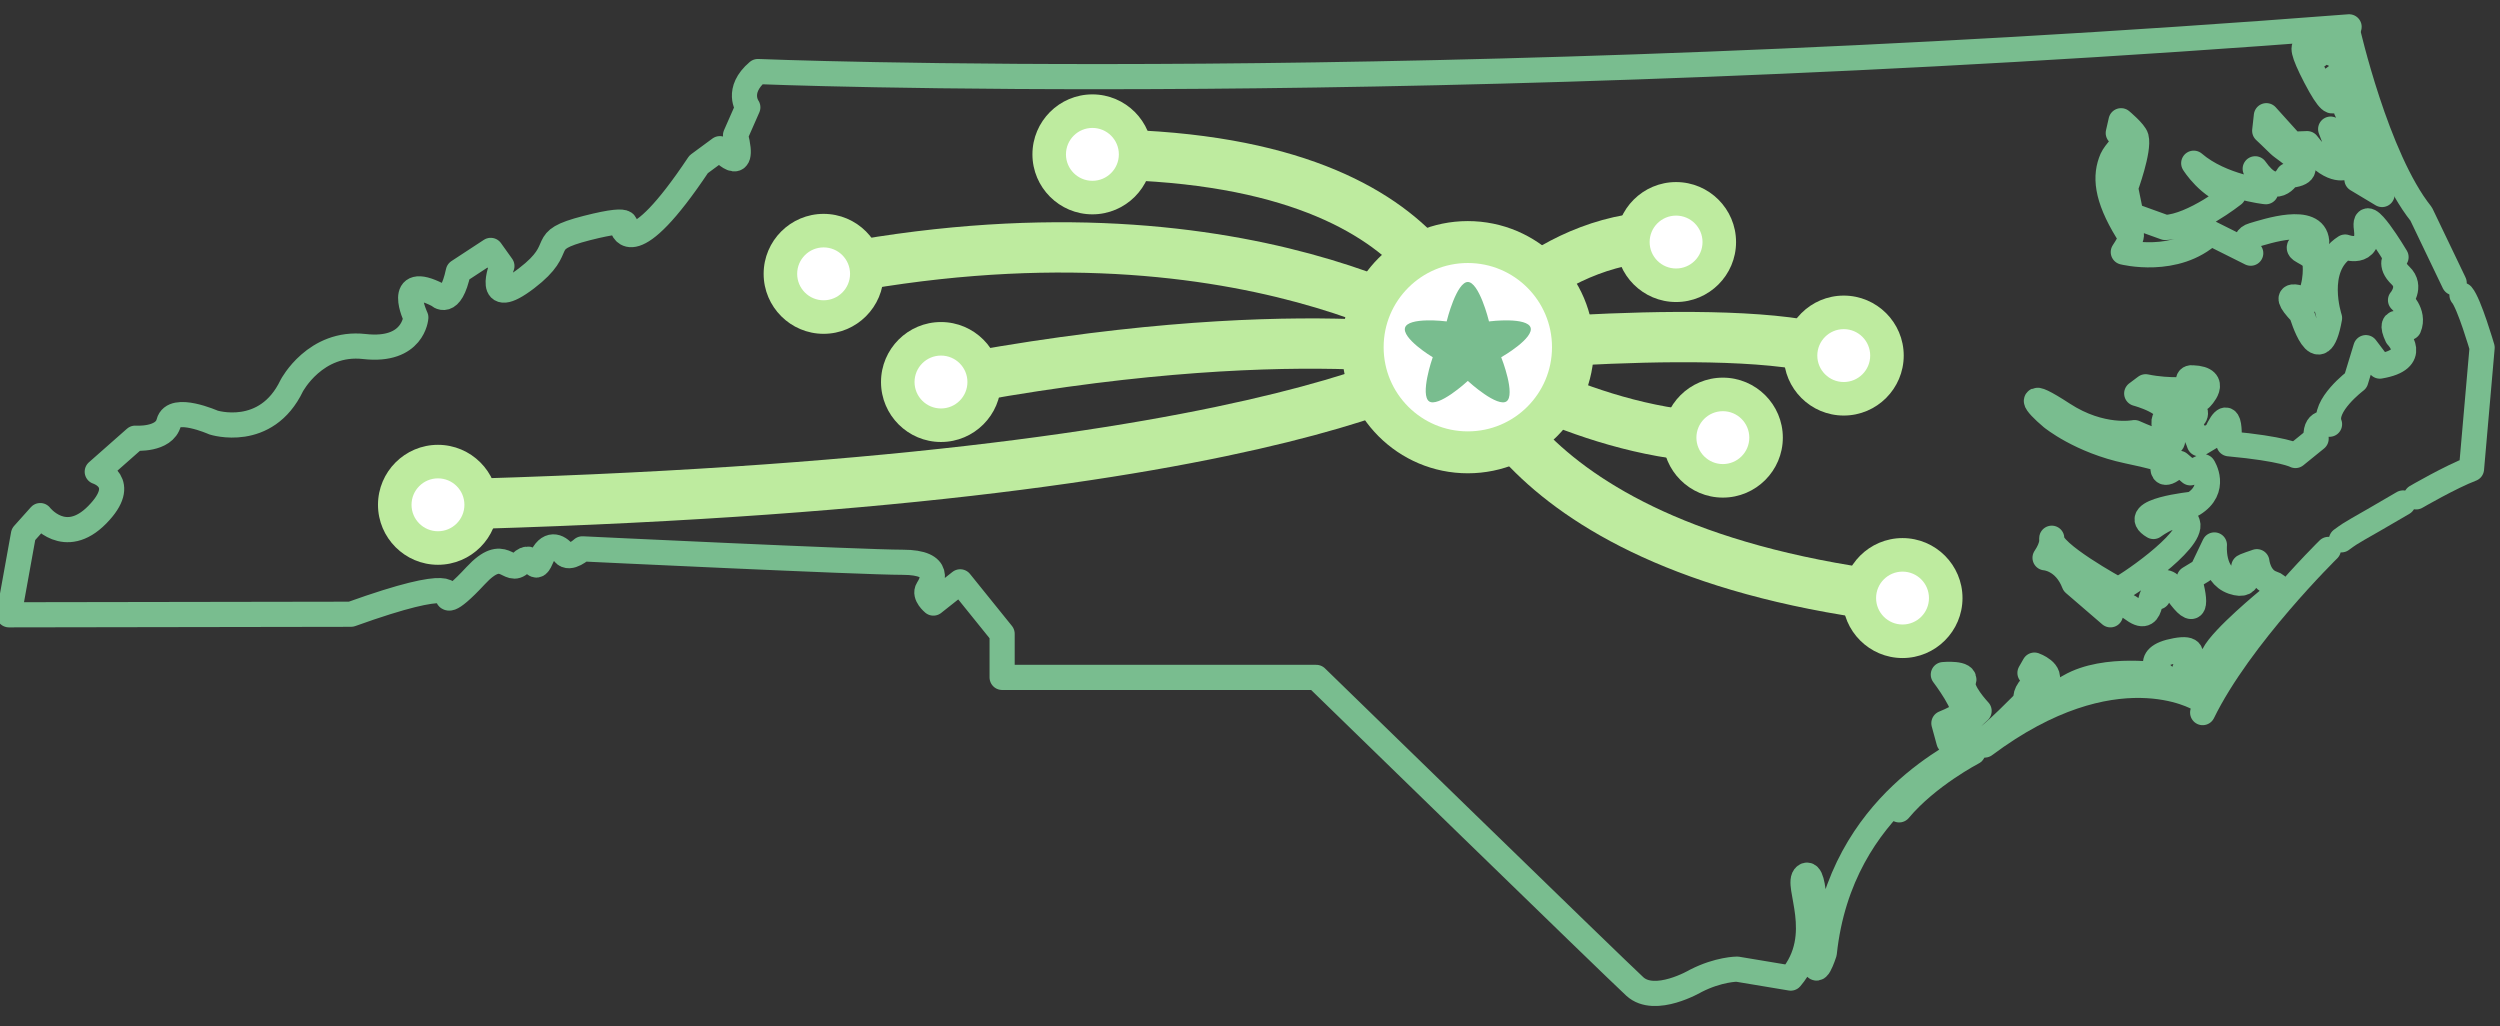 <?xml version="1.0" encoding="utf-8"?>
<!-- Generator: Adobe Illustrator 15.0.0, SVG Export Plug-In  -->
<!DOCTYPE svg PUBLIC "-//W3C//DTD SVG 1.1//EN" "http://www.w3.org/Graphics/SVG/1.1/DTD/svg11.dtd">
<svg version="1.1"
	 xmlns="http://www.w3.org/2000/svg" xmlns:xlink="http://www.w3.org/1999/xlink" xmlns:a="http://ns.adobe.com/AdobeSVGViewerExtensions/3.0/"
	 x="0px" y="0px" width="1491px" height="612px" viewBox="2.167 -8.5 1491 612" enable-background="new 2.167 -8.5 1491 612"
	 xml:space="preserve">
<rect x="2.167" y="-8.5" width="1491" height="612" fill="#333333" stroke="none"/>
<defs>
</defs>
<path id="NC_outline__x28_without_outer_banks_x29__2_" fill="none" stroke="#79BD8F" stroke-width="15" stroke-linecap="round" stroke-linejoin="round" stroke-miterlimit="10" d="
	M7.5,358.167l8.667-48l10-11.167c0,0,14.667,19.166,34-0.5c19.333-19.667,0-25.667,0-25.667l22.667-20c0,0,17.333,1.333,20-9.333
	s26.667,0,26.667,0s31.333,10,46.667-22c0,0,14-26.667,43.333-23.333s30.667-17.333,30.667-17.333S237.5,154.167,263.5,167.5
	c0,0,7.333,8,12-14l19.333-12.667l6.667,9.333c0,0-10.667,26.667,14.667,7.333s4.667-22,36-30s21.333,0,21.333,0s5.333,22,45.333-38
	l12.667-9.333c0,0,16,18,9.333-8l7.333-16.667c0,0-7.333-10,6-21.333c0,0,394,16.333,949-26.667c0,0-5,8.333-6.333,18
	c0,0-8.667-6.333-12-1c0,0-17.999-18.333-1.666,13s10.333,1,10.333,1l5.333-4c0,0,4.334,17.333,2.667,22.667
	c0,0,15.666,30,21.333,50.333l-15-9l-1.333-12.333L1392.167,68.5l8.666,22.667c0,0-8.666,4.333-22.666-14l-9,0.333l-15.334-17l-1,9
	c0,0,5.334,5,8.667,8.333s26.666,16.666,5.333,18.333c0,0-6.999,14-19.666-4l6.333,13.667c0,0-26.333-2.667-43-17
	c0,0,9.001,14.667,23.667,18.667c0,0-24,19-40.667,19.667l-20.333-7.333l-3.334-16.333c0,0,8.322-22.597,6.334-30
	c-0.872-3.248-9-10-9-10l-1.667,7.333l5.333,3.667c0,0-7.536,8.287-9,11.667c-4.397,10.153-3.667,22.667,9,43.333
	c0,0,7-1.667-2.333,12.333c0,0,31.333,8,52-11.333l24,12c0,0-6.667-8.333,1.333-10.667s36.666-12,38,3.667c0,0-16.334,1.667-8,6
	s7,6.667,7,6.667s1.667,12-4.333,23c0,0-19.667-9.333-3.667,7.333c0,0,10.667,36.333,16.667,2.667c0,0-10.001-30,9.333-42.333
	c0,0,15,5.667,12.667-11s17.667,17,17.667,17s-4.334,4.333,2.666,11s0,14.667,0,14.667s8.666,7.667,5,16.333
	c0,0-13.667-8.667-7,5.333c0,0,13.667,13.667-10.333,17.667l-8.333-11l-6,19.667c0,0-20,15-15.667,26c0,0-8.333-3.395-8.072,7.336
	c0.011,0.421,0.034,0.865,0.072,1.331l-12.333,10c0,0-7-4-39.667-7c0,0,1.999-27.333-7.667-6l-10,6c0,0-4-13.333-12-13
	s10.667,0.666,9.667-5.667s-10-1.333-10-1.333s-15.333-8,13-7c0,0,11.999-11.667-4.667-12.333c0,0-5.333-1-0.333,6.667
	c0,0-13.001,1.667-27.667-1.333l-5.333,4c0,0,22.666,6,17.333,14.333c0,0-3.333,3,1.667,9s4.334,11-20.333,0c0,0-19.667,4-42.667-11
	s-17.001-6.667-6.667,2c0,0,17.001,14,45.334,20s23,6.333,21,10.333c0,0-0.334,7,9.666-3l6.667,5.667l7.667-3.667
	c0,0,8.667,13.333-6,22.333c0,0-39.667,3.999-23.667,13.333c0,0,16.666-12.667,20.333-2s-38.666,39.334-41.666,39.667
	c0,0-41.001-22.334-39.334-30.667c0,0,1,4.334-4,11.667c0,0,11.668,0.666,17.334,15.333l21.666,18.667c0,0,0-13,13.667-3
	s7.667-15.667,14.667-7.667c0,0,0.666-17.666,11.666-2.333s11.333,6.666,7-8.667l7.667-4.666l7.333-15.334c0,0-1.667,17.666,11,22
	s8-9,6.667-9s7.667-3,7.667-3s1,10.333,9.333,13s-2.333,9.667-2.333,9.667s-27.667,22.667-32.667,32.667s1.333,19.334-13.667,17
	s13-23.334-9-19.334s-7.333,15-7.333,15s-34.667-5.999-56,6.334s-18.999,4.667-14.333-2s-6.667-10.667-6.667-10.667l-2.667,4.667
	c0,0,6,2.667,1,8s-3,8.333-3,8.333s-20.667,21.334-27,24.667l-12.333-8l11-10.334c0,0-11.666-12.332-9.333-17.666s-12-4-12-4
	s15.667,20.666,11,23.666s-10.667,5.334-10.667,5.334l3,11c0,0,11.999-0.668,11.333,2.666s-75.999,32.334-85.666,123.334
	c0,0-6,18.666-5.667,2.333s0.666-53-5.667-48.333s13.001,35.333-8.666,61l-32-5.333c0,0-11,0-24.667,7
	c0,0-24.333,14.333-36.333,3.333s-190-184.333-190-184.333H599.834v-26l-25-31l-16,12.666c0,0-5.666-4.666-3.333-8.333
	s9.333-16-15-16s-191-8-191-8s-7.667,7.001-11,2.667s-9.334-7-13.667,3.333s-4.333-5.334-12,2.333s-9.667-11-27,7.667
	s-16.667,12.333-16.667,12.333s7.333-12.666-57.667,10.667L7.5,358.167z"/>
<path fill="none" stroke="#79BD8F" stroke-width="15" stroke-linecap="round" stroke-linejoin="round" stroke-miterlimit="10" d="
	M1402.167,9.5c0,0,17.334,76.333,44,109.667l19.666,41"/>
<path fill="none" stroke="#79BD8F" stroke-width="15" stroke-linecap="round" stroke-linejoin="round" stroke-miterlimit="10" d="
	M1443.167,287.833c0,0,20.667-12,33-16.667l6.333-72.333c0,0-7.667-26.333-12-31.333"/>
<path fill="none" stroke="#79BD8F" stroke-width="15" stroke-linecap="round" stroke-linejoin="round" stroke-miterlimit="10" d="
	M1435.342,291.47c-30.312,17.839-28.675,16.054-36.744,21.985"/>
<path fill="none" stroke="#79BD8F" stroke-width="15" stroke-linecap="round" stroke-linejoin="round" stroke-miterlimit="10" d="
	M1390.834,319.167c0,0-52.666,51.666-75,97.333"/>
<path fill="none" stroke="#79BD8F" stroke-width="15" stroke-linecap="round" stroke-linejoin="round" stroke-miterlimit="10" d="
	M1313.5,408.167c0,0-49.999-30.333-127.666,27.667"/>
<path fill="none" stroke="#79BD8F" stroke-width="15" stroke-linecap="round" stroke-linejoin="round" stroke-miterlimit="10" d="
	M1178.834,440.167c0,0-27,14.001-44,34.334"/>
<path fill="none" stroke="#BEEB9F" stroke-width="30" stroke-linecap="round" stroke-miterlimit="10" d="M877.575,195.564
	c0,0,47.592-66.282,124.205-63"/>
<path fill="none" stroke="#BEEB9F" stroke-width="30" stroke-linecap="round" stroke-miterlimit="10" d="M877.576,198.564
	c-17.83,3.046,169.65-18.314,224.204,5"/>
<path fill="none" stroke="#BEEB9F" stroke-width="30" stroke-linecap="round" stroke-miterlimit="10" d="M877.576,203.564
	c0,0,73.091,47.436,152.103,48.936"/>
<path fill="none" stroke="#BEEB9F" stroke-width="30" stroke-linecap="round" stroke-miterlimit="10" d="M877.576,198.564
	c0,0,17.762,121.557,259.259,149.621"/>
<path fill="none" stroke="#BEEB9F" stroke-width="30" stroke-linecap="round" stroke-miterlimit="10" d="M653.371,83.564
	c221.204,0,224.205,120,224.205,120s-105.409-24.064-314.205,16"/>
<path fill="none" stroke="#BEEB9F" stroke-width="30" stroke-linecap="round" stroke-miterlimit="10" d="M877.576,198.564
	c0,0-133.001-94.936-384.205-45"/>
<path fill="none" stroke="#BEEB9F" stroke-width="30" stroke-linecap="round" stroke-miterlimit="10" d="M877.576,198.564
	c0,0-91.815,80.905-614.205,94"/>
<g>
	<path fill="#FFFFFF" d="M1029.678,278.271c-14.21,0-25.771-11.561-25.771-25.771s11.562-25.771,25.771-25.771
		s25.771,11.561,25.771,25.771S1043.888,278.271,1029.678,278.271z"/>
	<path fill="#BEEB9F" d="M1029.678,236.729c8.71,0,15.771,7.061,15.771,15.771c0,8.71-7.062,15.771-15.771,15.771
		s-15.771-7.062-15.771-15.771C1013.907,243.79,1020.968,236.729,1029.678,236.729 M1029.678,216.729
		c-19.725,0-35.771,16.047-35.771,35.771s16.047,35.771,35.771,35.771s35.771-16.047,35.771-35.771
		S1049.403,216.729,1029.678,216.729L1029.678,216.729z"/>
</g>
<g>
	<path fill="#FFFFFF" d="M563.371,245.107c-14.21,0-25.771-11.561-25.771-25.771s11.561-25.771,25.771-25.771
		s25.771,11.561,25.771,25.771S577.581,245.107,563.371,245.107z"/>
	<path fill="#BEEB9F" d="M563.371,203.564c8.708,0,15.771,7.061,15.771,15.771c0,8.71-7.062,15.771-15.771,15.771
		s-15.771-7.061-15.771-15.771S554.661,203.564,563.371,203.564 M563.371,183.564c-19.725,0-35.771,16.047-35.771,35.771
		s16.047,35.771,35.771,35.771s35.771-16.047,35.771-35.771S583.095,183.564,563.371,183.564L563.371,183.564z"/>
</g>
<g>
	<path fill="#FFFFFF" d="M263.371,318.336c-14.21,0-25.771-11.561-25.771-25.771c0-14.211,11.561-25.772,25.771-25.772
		s25.771,11.561,25.771,25.772C289.142,306.775,277.581,318.336,263.371,318.336z"/>
	<path fill="#BEEB9F" d="M263.371,276.793c8.71,0,15.771,7.061,15.771,15.772c0,8.71-7.062,15.771-15.771,15.771
		s-15.771-7.061-15.771-15.771C247.599,283.854,254.661,276.793,263.371,276.793 M263.371,256.793
		c-19.725,0-35.771,16.047-35.771,35.772c0,19.724,16.047,35.771,35.771,35.771s35.771-16.047,35.771-35.771
		C299.142,272.84,283.095,256.793,263.371,256.793L263.371,256.793z"/>
</g>
<g>
	<path fill="#FFFFFF" d="M653.678,109.336c-14.21,0-25.771-11.561-25.771-25.771s11.561-25.771,25.771-25.771
		s25.771,11.561,25.771,25.771S667.889,109.336,653.678,109.336z"/>
	<path fill="#BEEB9F" d="M653.678,67.793c8.71,0,15.771,7.061,15.771,15.771s-7.062,15.771-15.771,15.771
		s-15.771-7.061-15.771-15.771S644.968,67.793,653.678,67.793 M653.678,47.793c-19.725,0-35.771,16.047-35.771,35.771
		s16.047,35.771,35.771,35.771s35.771-16.047,35.771-35.771S673.403,47.793,653.678,47.793L653.678,47.793z"/>
</g>
<g>
	<path fill="#FFFFFF" d="M1136.834,373.957c-14.21,0-25.771-11.562-25.771-25.771s11.562-25.771,25.771-25.771
		s25.771,11.562,25.771,25.771S1151.044,373.957,1136.834,373.957z"/>
	<path fill="#BEEB9F" d="M1136.834,332.414c8.71,0,15.771,7.061,15.771,15.771s-7.062,15.771-15.771,15.771
		s-15.771-7.061-15.771-15.771S1128.125,332.414,1136.834,332.414 M1136.834,312.414c-19.725,0-35.771,16.047-35.771,35.771
		s16.047,35.771,35.771,35.771s35.771-16.047,35.771-35.771S1156.559,312.414,1136.834,312.414L1136.834,312.414z"/>
</g>
<g>
	<path fill="#FFFFFF" d="M1101.78,229.336c-14.21,0-25.771-11.561-25.771-25.771s11.562-25.771,25.771-25.771
		s25.771,11.561,25.771,25.771S1115.99,229.336,1101.78,229.336z"/>
	<path fill="#BEEB9F" d="M1101.78,187.793c8.71,0,15.771,7.061,15.771,15.771s-7.062,15.771-15.771,15.771
		s-15.771-7.061-15.771-15.771S1093.07,187.793,1101.78,187.793 M1101.78,167.793c-19.725,0-35.771,16.047-35.771,35.771
		s16.047,35.771,35.771,35.771s35.771-16.047,35.771-35.771S1121.504,167.793,1101.78,167.793L1101.78,167.793z"/>
</g>
<g>
	<path fill="#FFFFFF" d="M1001.78,161.629c-14.21,0-25.771-11.561-25.771-25.771s11.562-25.771,25.771-25.771
		s25.771,11.561,25.771,25.771S1015.99,161.629,1001.78,161.629z"/>
	<path fill="#BEEB9F" d="M1001.78,120.086c8.71,0,15.771,7.061,15.771,15.771s-7.062,15.771-15.771,15.771
		s-15.771-7.061-15.771-15.771S993.07,120.086,1001.78,120.086 M1001.78,100.086c-19.725,0-35.771,16.047-35.771,35.771
		s16.047,35.771,35.771,35.771s35.771-16.047,35.771-35.771S1021.504,100.086,1001.78,100.086L1001.78,100.086z"/>
</g>
<g>
	<path fill="#FFFFFF" d="M493.371,180.593c-14.21,0-25.771-11.561-25.771-25.771s11.561-25.771,25.771-25.771
		s25.771,11.561,25.771,25.771S507.581,180.593,493.371,180.593z"/>
	<path fill="#BEEB9F" d="M493.371,139.05c8.71,0,15.771,7.061,15.771,15.771s-7.062,15.771-15.771,15.771
		s-15.771-7.061-15.771-15.771S484.661,139.05,493.371,139.05 M493.371,119.05c-19.725,0-35.771,16.047-35.771,35.771
		s16.047,35.771,35.771,35.771s35.771-16.047,35.771-35.771S513.095,119.05,493.371,119.05L493.371,119.05z"/>
</g>
<circle fill="#FFFFFF" stroke="#BEEB9F" stroke-width="25" stroke-miterlimit="10" cx="877.576" cy="198.564" r="62.707"/>
<path fill="#79BD8F" stroke="#FFFFFF" stroke-miterlimit="10" d="M877.58,159.167c7.237,0,13.003,23.476,13.003,23.476
	s22.657-2.827,24.893,4.057c2.237,6.884-17.363,18.074-17.363,18.074s8.743,22.222,2.889,26.476
	c-5.855,4.254-23.421-11.902-23.421-11.902s-17.566,16.156-23.421,11.902c-5.854-4.254,1.889-26.476,1.889-26.476
	s-18.601-11.19-16.364-18.074s24.894-4.057,24.894-4.057S870.342,159.167,877.58,159.167z"/>
</svg>
